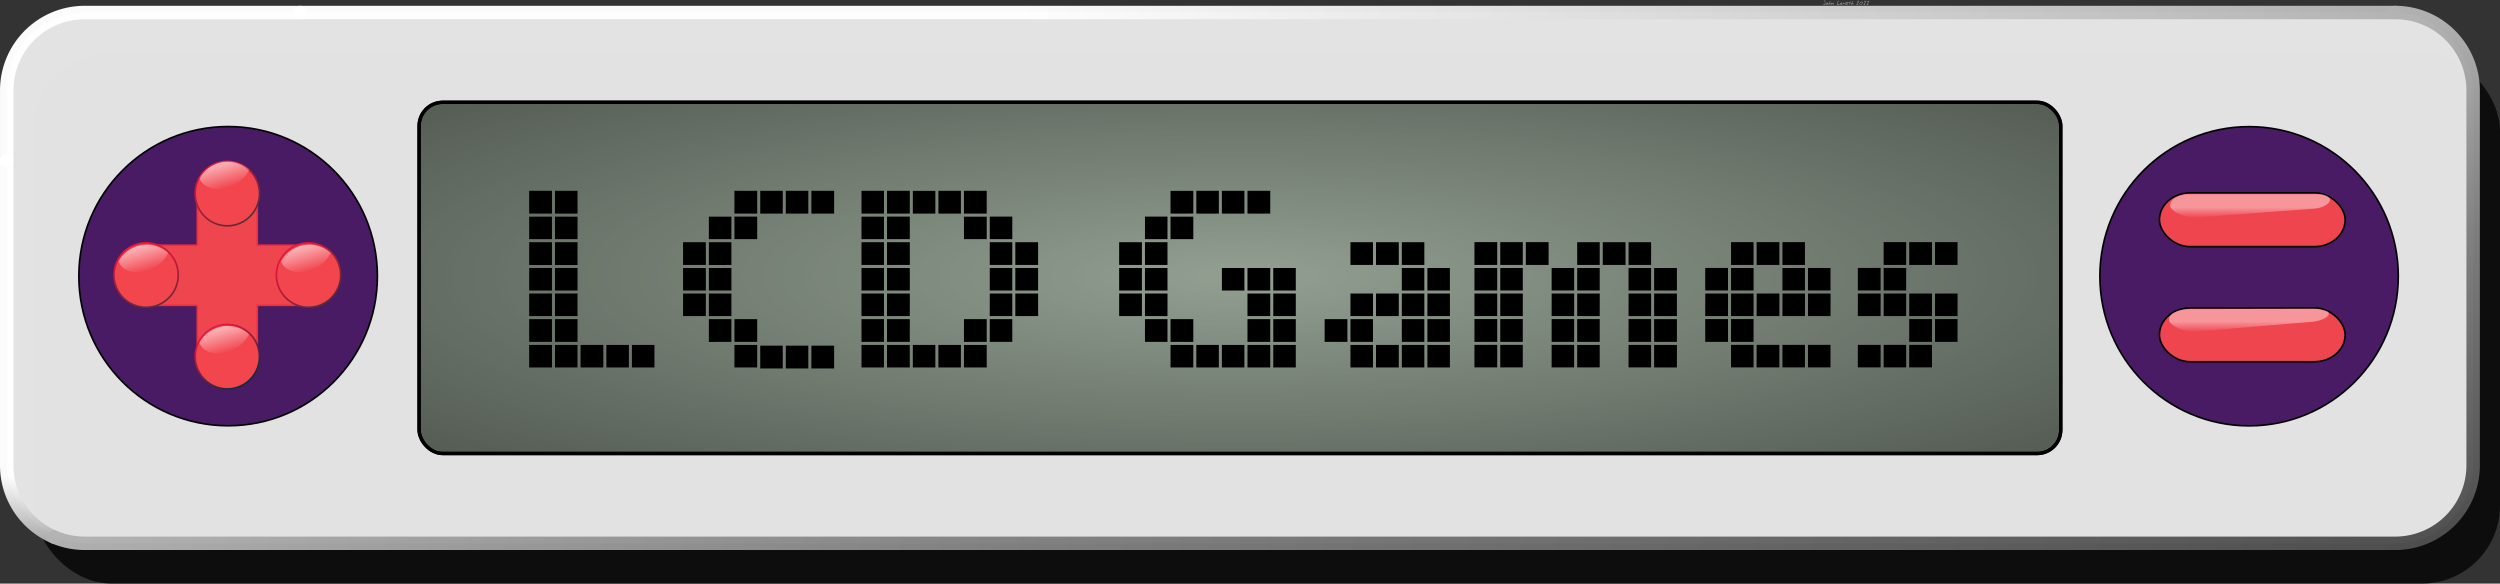 <svg xmlns="http://www.w3.org/2000/svg" xmlns:xlink="http://www.w3.org/1999/xlink" viewBox="0 0 196.898 45.964"><rect x="0" y="0" width="196.898" height="45.964" fill="#333333" stroke="none"/><linearGradient id="c"><stop offset="0" stop-color="#f20f37"/><stop offset="1" stop-color="#582e37"/></linearGradient><linearGradient id="b"><stop offset="0" stop-color="#fff" stop-opacity="0"/><stop offset="1" stop-color="#fff" stop-opacity=".615"/></linearGradient><linearGradient id="a"><stop offset="0" stop-color="#fff"/><stop offset=".554" stop-color="#fff"/><stop offset="1" stop-color="#fff" stop-opacity="0"/></linearGradient><radialGradient id="d" cx="96.115" cy="114.122" r="64.779" gradientTransform="matrix(0 .732 -3.126 0 452.89 44.126)" gradientUnits="userSpaceOnUse"><stop offset="0" stop-opacity="0"/><stop offset="1"/></radialGradient><linearGradient id="g" x1="22.066" x2="187.042" y1="93.731" y2="93.731" gradientUnits="userSpaceOnUse"><stop offset="0" stop-color="#fff"/><stop offset=".345" stop-color="#fff"/><stop offset="1" stop-color="#b3b3b3"/></linearGradient><radialGradient id="f" cx="193.313" cy="208.918" r="95.523" gradientTransform="matrix(0 -.437 1.996 .001 -223.66 219.93)" gradientUnits="userSpaceOnUse"><stop offset="0" stop-color="#4d4d4d"/><stop offset=".593" stop-color="gray"/><stop offset="1" stop-color="#b3b3b3"/></radialGradient><linearGradient id="e" x1="2.675" x2="2.675" y1="135.046" y2="105.521" gradientUnits="userSpaceOnUse"><stop offset="0" stop-color="#b3b3b3"/><stop offset=".163" stop-color="#fff"/><stop offset="1" stop-color="#fff"/></linearGradient><linearGradient xlink:href="#a" id="i" x1="180.054" x2="180.054" y1="108.046" y2="109.748" gradientTransform="matrix(.978 0 0 1 3.457 -.11)" gradientUnits="userSpaceOnUse"/><linearGradient xlink:href="#a" id="h" x1="180.054" x2="180.054" y1="108.046" y2="109.748" gradientTransform="matrix(.978 0 0 1 3.377 8.057)" gradientUnits="userSpaceOnUse"/><linearGradient xlink:href="#b" id="o" x1="88.71" x2="86.561" y1="74.853" y2="67.427" gradientUnits="userSpaceOnUse"/><linearGradient xlink:href="#b" id="m" x1="88.71" x2="86.561" y1="74.853" y2="67.427" gradientTransform="matrix(.282 0 0 .281 -20.077 90.111)" gradientUnits="userSpaceOnUse"/><linearGradient xlink:href="#b" id="k" x1="88.71" x2="86.561" y1="74.853" y2="67.427" gradientTransform="matrix(.282 0 0 .281 -6.46 90.111)" gradientUnits="userSpaceOnUse"/><linearGradient xlink:href="#b" id="q" x1="88.71" x2="86.561" y1="74.853" y2="67.427" gradientTransform="matrix(.282 0 0 .281 -13.305 96.903)" gradientUnits="userSpaceOnUse"/><linearGradient xlink:href="#c" id="n" x1="102.258" x2="106.722" y1="-10.476" y2="-13.149" gradientUnits="userSpaceOnUse"/><linearGradient xlink:href="#c" id="j" x1="16.818" x2="20.006" y1="109.402" y2="113.491" gradientUnits="userSpaceOnUse"/><linearGradient xlink:href="#c" id="l" x1="3.667" x2="4.892" y1="109.03" y2="114.503" gradientUnits="userSpaceOnUse"/><linearGradient id="p" x1="116.201" x2="120.516" y1="-9.986" y2="-12.87" gradientUnits="userSpaceOnUse"><stop offset="0" stop-color="#f20f37"/><stop offset="1" stop-color="#0b2e37"/></linearGradient><path fill="#fff" fill-opacity=".5" stroke-width=".661" d="M143.761.214q0 .064-.015.107-.023.065-.073.065-.033 0-.07-.016-.044-.018-.048-.045.015 0 .035.005.046.012.058.012.045 0 .068-.045.018-.036.018-.086 0-.035-.024-.1-.022-.067-.022-.093 0-.008.004-.013.005-.005.012-.005.02 0 .04.095.017.08.017.12zm.204.054q0 .054-.031.085-.031.03-.087.03-.03 0-.046-.014-.017-.014-.017-.044 0-.041.055-.084.052-.04.096-.04.02 0 .026.025.004.014.004.042m-.032.015-.002-.012-.004-.014q-.008.005-.028.028-.01.012-.018.017 0-.01.002-.016l.007-.016q-.023 0-.049.02-.025.02-.025.042 0 .016.017.016.033 0 .063-.016.036-.02.036-.049zm.25.007q0 .026-.02.058-.022.037-.046.037-.007 0-.011-.008t-.004-.015q0-.01.02-.03t.02-.028l-.002-.01-.002-.006q-.04.01-.08.046-.041.036-.063.041-.004-.011-.004-.024t.007-.03q.005-.012.016-.029.019-.028.04-.063l.036-.064.039-.065.01-.014q.008-.007.017-.009.006.002.01.008.002.006.002.014 0 .018-.023.049l-.044.057q-.023.036-.023.065v.005l.035-.016q.022-.01.037-.01.017 0 .025.012t.008.029m.245-.031q0 .036-.017.076-.019.045-.047.062-.006-.007-.01-.015t-.004-.017.026-.053q.012-.02.011-.035V.27q-.02.006-.068.036l-.097.06q-.007 0-.013-.006t-.006-.013q0-.011.035-.075l.038-.066q.008.011.011.025.003.013.003.032v.012l.076-.044q.03-.016.042-.016.007 0 .013.017.007.017.007.027m.46.102q0 .01-.008.015t-.018.005l-.022-.002-.04-.005q-.017 0-.063.004l-.038.002q-.032 0-.032-.032 0-.031.02-.088.01-.032.041-.106.028-.066.035-.093l.004-.011q.004-.007.01-.007.011 0 .018.015t.007.026q0 .019-.022.063l-.042.085q-.023.05-.023.075 0 .014.011.019.008.004.023.004l.04-.003.039-.003q.024 0 .039.007.022.01.022.03zm.197-.093q0 .054-.031.085-.031.03-.086.03-.03 0-.047-.014-.016-.014-.016-.044 0-.041.054-.084.052-.04.096-.04.02 0 .026.025.004.014.004.042m-.032.015-.002-.012-.004-.014q-.008.005-.028.028-.01.012-.018.017 0-.01.002-.016l.007-.016q-.023 0-.048.02t-.025.042q0 .016.017.016.032 0 .062-.016.036-.02.036-.049zm.255-.026q0 .017-.009.036-.008.02-.022.032V.318l.002-.02.002-.02q0-.009-.003-.013-.003-.005-.011-.005-.025 0-.062.039l-.08.084h-.006l-.01-.003q.001-.02.012-.042.032-.063.033-.068l.006-.024.006-.017q.004-.009.01-.016t.015-.01l.005.063.034-.029q.024-.018.04-.018.018 0 .028.01.01.012.01.028m.26-.061q0 .022-.06.059-.057.034-.083.034-.012 0-.016-.008t-.004-.024V.243q.035 0 .065-.01t.05-.036q-.016-.005-.032-.005-.039 0-.082.03-.048.031-.048.068 0 .035.048.049l.09.014q.048.008.048.026 0 .008-.018.013t-.044.005q-.068 0-.107-.02-.052-.028-.052-.089 0-.063.063-.1.054-.032.123-.032.02 0 .038.01.02.01.02.03zm.21-.095q0 .012-.028.049t-.028.056q0 .01.012.02.026.024.026.03t-.005.012q-.004.007-.01.007-.007 0-.017-.007l-.029-.02-.012.023-.02.04-.016.05q-.014.032-.034.032V.381q0-.038.023-.089l.027-.05q-.042-.022-.092-.022 0-.02.008-.028.008-.01.028-.01.018 0 .045.006l.026.007q.01-.003.028-.035.043-.075.058-.086l.007.014q.003.007.003.013m.196.189q0 .026-.02.058-.022.037-.046.037-.007 0-.012-.008-.004-.008-.004-.015 0-.01.02-.03.021-.02.021-.028l-.002-.01-.002-.006q-.04.01-.08.046-.042.036-.063.041-.004-.011-.004-.024t.007-.03q.005-.012.016-.029.019-.028.04-.063l.036-.064.038-.065q.006-.01.012-.014.007-.007.016-.009.006.002.009.008t.003.014q0 .018-.023.049l-.044.057q-.024.036-.024.065l.001.005.035-.016q.022-.01.037-.01.017 0 .025.012t.008.029m.434-.173q0 .025-.026.067-.017.027-.056.076-.039.05-.048.065l.04.013q.038.011.038.042l-.031.005h-.006V.38l-.014-.002-.032.003q-.021.003-.032.003-.015 0-.024-.005t-.009-.019q0-.011.041-.063l.077-.098q.041-.056.041-.075 0-.007-.005-.011t-.02-.004q-.01 0-.041.02-.016.01-.025.01l-.01-.002-.006-.008q-.004-.007-.004-.01 0-.023.043-.041.036-.016.063-.016.023 0 .035.017.01.015.01.039zm.318.096q0 .064-.07.113-.063.045-.13.045-.033 0-.053-.017t-.02-.05q0-.071.064-.124.06-.05.133-.05.038 0 .057.022t.02.06zm-.032.012q0-.024-.028-.037-.02-.009-.049-.009-.042 0-.087.041-.046.04-.046.082 0 .017.008.024.01.007.027.007.052 0 .108-.028.066-.034.066-.08zm.274-.108q0 .025-.026.067-.017.027-.056.076l-.048.065.04.013q.039.011.039.042l-.032.005h-.006V.38l-.013-.002-.032.003-.033.003q-.014 0-.023-.005-.01-.005-.01-.019 0-.011.041-.063l.077-.098q.041-.056.041-.075 0-.007-.005-.011t-.02-.004q-.01 0-.04.02-.016.01-.026.01l-.009-.002-.007-.008q-.004-.007-.004-.01 0-.023.043-.041.037-.016.064-.016.022 0 .034.017.011.015.011.039zm.244 0q0 .025-.027.067-.017.027-.055.076-.039.05-.048.065l.04.013q.038.011.038.042l-.031.005h-.006V.38l-.014-.002-.032.003-.033.003q-.014 0-.023-.005t-.009-.019q0-.011.04-.063l.077-.098q.042-.056.042-.075 0-.007-.005-.011t-.02-.004q-.01 0-.042.02-.015.01-.025.01l-.009-.002-.007-.008q-.004-.007-.004-.01 0-.023.043-.041.037-.016.064-.016.023 0 .035.017.01.015.01.039z"/><g transform="translate(1.59 -92.745)"><rect width="194.252" height="41.804" x="1.056" y="96.906" fill-opacity=".763" opacity=".98" rx="6.15"/><rect width="194.252" height="41.804" x="-1.061" y="93.731" fill="#e6e6e6" opacity=".98" rx="6.15"/><g stroke-linecap="round" stroke-linejoin="round"><rect width="129.294" height="27.661" x="31.419" y="100.802" fill="#919e90" stroke="#010000" stroke-width=".265" opacity=".98" rx="1.86"/><rect width="129.294" height="27.661" x="31.419" y="100.802" fill="url(#d)" stroke="#010000" stroke-width=".265" opacity=".98" rx="1.86"/><path fill="none" stroke="url(#e)" stroke-width="1.058" d="M2.675 135.046a6.14 6.14 0 0 1-3.736-5.661V105.39" opacity=".98"/><path fill="none" stroke="url(#f)" stroke-width="1.058" d="M187.042 93.73a6.136 6.136 0 0 1 6.15 6.15v29.505a6.136 6.136 0 0 1-6.15 6.15H5.089a6.2 6.2 0 0 1-2.414-.49" opacity=".98"/><path fill="none" stroke="url(#g)" stroke-width="1.058" d="M22.066 93.73h164.976" opacity=".98"/><path fill="none" stroke="#fff" stroke-width="1.058" d="M-1.06 105.391v-5.51a6.136 6.136 0 0 1 6.15-6.15h16.976" opacity=".98"/></g></g><g stroke-linecap="round" stroke-width=".908" transform="matrix(1.1 0 0 1.101 -15.06 -103.532)"><ellipse cx="174.724" cy="113.796" fill="#461862" stroke="#000" stroke-linejoin="round" stroke-width=".12" opacity=".98" rx="10.683" ry="10.702"/><rect width="13.3" height="3.851" x="168.303" y="116.061" fill="#f2464e" stroke="#000" stroke-linejoin="round" stroke-width=".12" opacity=".98" rx="2.202" ry="2.199"/><path fill="url(#h)" d="m170.455 116.146 9.005-.019c.466 0 .912.202.912.202.302.369-.617.682-1.081.721l-8.568.72c-.464.039-1.758-.408-1.735-.884.027-.581 1.002-.74 1.467-.74" opacity=".427"/><rect width="13.3" height="3.851" x="168.303" y="107.829" fill="#f2464e" stroke="#000" stroke-linejoin="round" stroke-width=".12" opacity=".98" rx="2.202" ry="2.199"/><path fill="url(#i)" d="M170.412 107.925h9.351c.466 0 .69.236.69.236.3.37-.5.756-.965.79l-8.686.651c-.464.035-1.757-.408-1.735-.884.028-.581.88-.793 1.345-.793" opacity=".427"/></g><g stroke-width="1.063" transform="matrix(.94 0 0 .942 7.055 -83.364)"><g stroke-linecap="round" stroke-linejoin="round" stroke-width=".141"><circle cx="-11.608" cy="111.586" r="12.508" fill="#461862" stroke="#000" opacity=".98" transform="scale(-1 1)"/><path fill="#f2464e" stroke="#f22e36" d="M11.449 102.206a2.417 2.417 0 0 0-2.422 2.422V109H4.656a2.417 2.417 0 0 0-2.422 2.422v.177a2.417 2.417 0 0 0 2.422 2.423h4.37v4.37a2.417 2.417 0 0 0 2.423 2.423h.177a2.417 2.417 0 0 0 2.422-2.422v-4.371h4.372a2.417 2.417 0 0 0 2.421-2.423v-.177A2.416 2.416 0 0 0 18.42 109h-4.372v-4.37a2.417 2.417 0 0 0-2.422-2.423z" opacity=".98"/><circle cx="18.345" cy="111.497" r="2.694" fill="#f2464e" stroke="url(#j)" opacity=".98"/></g><path fill="url(#k)" d="M18.409 108.96a2.7 2.7 0 0 0-2.363 1.405 1.669 2.305 63.51 0 0 1.018.825 1.669 2.305 63.51 0 0 2.993-1.28 1.669 2.305 63.51 0 0 .142-.268 2.7 2.7 0 0 0-1.79-.681z" opacity=".98"/><circle cx="4.735" cy="111.497" r="2.694" style="opacity:.98;fill:#f2464e;stroke-width:.141;stroke-linecap:round;stroke-linejoin:round;stroke:url(#l)"/><path fill="url(#m)" d="M4.792 108.96a2.7 2.7 0 0 0-2.363 1.405 1.669 2.305 63.51 0 0 1.019.825 1.669 2.305 63.51 0 0 2.993-1.28 1.669 2.305 63.51 0 0 .141-.268 2.7 2.7 0 0 0-1.79-.681z" opacity=".98"/><circle cx="104.81" cy="-11.54" r="2.694" style="opacity:.98;fill:#f2464e;stroke-width:.141;stroke-linecap:round;stroke-linejoin:round;stroke:url(#n)" transform="rotate(90 .063 -.063)"/><path fill="url(#o)" d="M88.328 67.137a9.568 9.595 0 0 0-8.392 5.002 5.94 8.193 63.303 0 0 3.617 2.94 5.94 8.193 63.303 0 0 10.63-4.56 5.94 8.193 63.303 0 0 .503-.957 9.568 9.595 0 0 0-6.358-2.425" opacity=".98" transform="matrix(.282 0 0 .281 -13.33 83.141)"/><circle cx="118.209" cy="-11.54" r="2.694" style="opacity:.98;fill:#f2464e;stroke-width:.141;stroke-linecap:round;stroke-linejoin:round;stroke:url(#p)" transform="rotate(90 -.056 .056)"/><path fill="url(#q)" d="M11.564 115.752a2.7 2.7 0 0 0-2.363 1.404 1.669 2.305 63.51 0 0 1.018.826 1.669 2.305 63.51 0 0 2.994-1.28 1.669 2.305 63.51 0 0 .14-.269 2.7 2.7 0 0 0-1.789-.68z" opacity=".98"/></g><path stroke-width=".661" d="M45.485 16.823h-1.774v-1.794h1.774zm-2.013 0h-1.794v-1.794h1.794zm2.013 2.013h-1.774v-1.774h1.774zm-2.013 0h-1.794v-1.774h1.794zm2.013 2.033h-1.774v-1.794h1.774zm-2.013 0h-1.794v-1.794h1.794zm2.013 2.013h-1.774v-1.774h1.774zm6.06 6.059H49.77v-1.774h1.774zm-8.073-6.06h-1.794v-1.773h1.794zm2.013 2.014h-1.774V23.12h1.774zm4.046 4.046h-1.774v-1.774h1.774zm-4.046-2.013h-1.774v-1.794h1.774zm2.033 2.013h-1.794v-1.774h1.794zm-4.046-4.046h-1.794V23.12h1.794zm0 2.033h-1.794v-1.794h1.794zm2.013 2.013h-1.774v-1.774h1.774zm-2.013 0h-1.794v-1.774h1.794zm22.224-12.118h-1.794v-1.794h1.794zm-2.033 0h-1.774v-1.794h1.774zm-2.013 0h-1.774v-1.794h1.774zm-2.013 0h-1.794v-1.794h1.794zm0 2.013h-1.794v-1.774h1.794zm-2.033 0H55.83v-1.774h1.774zm0 2.033H55.83v-1.794h1.774zm-2.013 0h-1.794v-1.794h1.794zm2.013 2.013H55.83v-1.774h1.774zm8.092 6.139h-1.794v-1.794h1.794zm-6.06-2.093h-1.793v-1.794h1.794zm-4.045-4.046h-1.794v-1.774h1.794zm2.013 2.013H55.83V23.12h1.774zm6.059 4.126h-1.774v-1.794h1.774zm-6.06-2.093H55.83v-1.794h1.774zm2.034 2.013h-1.794v-1.774h1.794zm-4.046-4.046h-1.794V23.12h1.794zm6.059 4.126h-1.774v-1.794h1.774zm16.065-12.198H75.92v-1.794h1.794zm2.013 2.013h-1.774v-1.774h1.774zm2.033 2.033h-1.794v-1.794h1.794zm-6.08-4.046h-1.773v-1.794h1.774zm2.034 2.013H75.92v-1.774h1.794zm2.013 2.033h-1.774v-1.794h1.774zm2.033 2.013h-1.794v-1.774h1.794zm-8.092-6.06h-1.774V15.03h1.774zm6.059 6.06h-1.774v-1.774h1.774zm2.033 2.013h-1.794V23.12h1.794zm-10.105-8.072h-1.794v-1.794h1.794zm8.072 8.072h-1.774V23.12h1.774zm-10.106-8.072H67.85v-1.794h1.773zm2.034 2.013h-1.794v-1.774h1.794zm8.072 8.092h-1.774v-1.794h1.774zm-10.106-8.092H67.85v-1.774h1.773zm2.034 2.033h-1.794v-1.794h1.794zm6.059 6.059H75.92v-1.794h1.794zm-8.093-6.06H67.85v-1.793h1.773zm2.034 2.014h-1.794v-1.774h1.794zm6.059 6.059H75.92v-1.774h1.794zm-8.093-6.06H67.85v-1.773h1.773zm2.034 2.014h-1.794V23.12h1.794zm4.026 4.046h-1.774v-1.774h1.774zm-4.026-2.013h-1.794v-1.794h1.794zm-2.034-2.033H67.85V23.12h1.773zm4.047 4.046h-1.774v-1.774h1.774zm-4.047-2.013H67.85v-1.794h1.773zm2.034 2.013h-1.794v-1.774h1.794zm-2.034 0H67.85v-1.774h1.773zm30.422-12.118H98.25v-1.794h1.794zm-2.033 0h-1.774v-1.794h1.774zm-2.013 0h-1.774v-1.794h1.774zm6.059 6.059h-1.774v-1.774h1.774zm-8.072-6.06H92.19V15.03h1.794zm6.059 6.06H98.25v-1.774h1.794zm2.013 2.013h-1.774V23.12h1.774zm-8.072-6.06H92.19v-1.773h1.794zm8.072 8.093h-1.774v-1.794h1.774zm-4.046-4.046h-1.774v-1.774h1.774zm2.033 2.013H98.25V23.12h1.794zm-8.092-6.06h-1.774v-1.773h1.774zm8.092 8.093H98.25v-1.794h1.794zm2.013 2.013h-1.774v-1.774h1.774zm-10.105-8.072h-1.774v-1.794h1.774zm8.092 8.072H98.25v-1.774h1.794zm-10.106-8.072h-1.793v-1.794h1.793zm2.014 2.013h-1.774v-1.774h1.774zm6.059 6.059h-1.774v-1.774h1.774zm-4.026-2.013H92.19v-1.794h1.794zm-4.047-4.046h-1.793v-1.774h1.793zm2.014 2.013h-1.774V23.12h1.774zm4.046 4.046h-1.774v-1.774h1.774zm-4.046-2.013h-1.774v-1.794h1.774zm2.033 2.013H92.19v-1.774h1.794zm-4.047-4.046h-1.793V23.12h1.793zm22.244-4.026h-1.774v-1.794h1.774zm2.013 2.013h-1.774v-1.774h1.774zm-4.026-2.013h-1.794v-1.794h1.794zm2.013 2.013h-1.774v-1.774h1.774zm2.013 2.013h-1.774V23.12h1.774zm-6.059-4.026h-1.774v-1.794h1.774zm6.06 6.059h-1.775v-1.794h1.774zm-2.014-2.033h-1.774V23.12h1.774zm-2.013 0h-1.794V23.12h1.794zm2.013 2.033h-1.774v-1.794h1.774zm2.013 2.013h-1.774v-1.774h1.774zm-6.059-4.046h-1.774V23.12h1.774zm4.046 4.046h-1.774v-1.774h1.774zm-4.046-2.013h-1.774v-1.794h1.774zm2.033 2.013h-1.794v-1.774h1.794zm-4.046-2.013h-1.794v-1.794h1.794zm2.013 2.013h-1.774v-1.774h1.774zm21.905-8.072h-1.774v-1.794h1.774zm2.033 2.013h-1.794v-1.774h1.794zm-4.046-2.013h-1.794v-1.794h1.794zm2.013 2.013h-1.774v-1.774h1.774zm2.033 2.013h-1.794V23.12h1.794zm0 2.033h-1.794v-1.794h1.794zm-6.08-6.06h-1.773v-1.793h1.774zm4.047 4.027h-1.774V23.12h1.774zm0 2.033h-1.774v-1.794h1.774zm2.033 2.013h-1.794v-1.774h1.794zm-6.08-6.06h-1.773v-1.773h1.774zm-4.025-2.012h-1.794v-1.794h1.794zm8.072 8.072h-1.774v-1.774h1.774zm-6.06-6.06h-1.773v-1.773h1.774zm2.014 2.014h-1.774V23.12h1.774zm-6.06-4.026h-1.773v-1.794h1.774zm6.06 6.059h-1.774v-1.794h1.774zm-2.013-2.033h-1.774V23.12h1.774zm-6.06-4.026h-1.793v-1.794h1.794zm2.014 2.013h-1.774v-1.774h1.774zm4.046 4.046h-1.774v-1.794h1.774zm2.013 2.013h-1.774v-1.774h1.774zm-8.072-6.06h-1.794v-1.773h1.794zm2.013 2.014h-1.774V23.12h1.774zm4.046 4.046h-1.774v-1.774h1.774zm-4.046-2.013h-1.774v-1.794h1.774zm-2.013-2.033h-1.794V23.12h1.794zm0 2.033h-1.794v-1.794h1.794zm2.013 2.013h-1.774v-1.774h1.774zm-2.013 0h-1.794v-1.774h1.794zm24.237-8.072h-1.774v-1.794h1.773zm2.013 2.013h-1.774v-1.774h1.774zm-4.027-2.013h-1.793v-1.794h1.793zm2.013 2.013h-1.773v-1.774h1.773zm2.014 2.013h-1.774V23.12h1.774zm-6.06-4.026h-1.774v-1.794h1.774zm4.046 4.026h-1.773V23.12h1.773zm-4.046-2.013h-1.774v-1.774h1.774zm2.033 2.013h-1.793V23.12h1.793zm4.027 4.046h-1.774v-1.774h1.774zm-8.073-6.06h-1.794v-1.773h1.794zm2.013 2.014h-1.774V23.12h1.774zm4.046 4.046h-1.773v-1.774h1.773zm-4.046-2.013h-1.774v-1.794h1.774zm2.033 2.013h-1.793v-1.774h1.793zm-4.046-4.046h-1.794V23.12h1.794zm0 2.033h-1.794v-1.794h1.794zm2.013 2.013h-1.774v-1.774h1.774zm16.065-8.072h-1.774v-1.794h1.774zm-2.013 0h-1.794v-1.794h1.794zm-2.033 0h-1.774v-1.794h1.774zm4.046 4.026h-1.774V23.12h1.774zm-4.046-2.013h-1.774v-1.774h1.774zm2.033 2.013h-1.794V23.12h1.794zm2.013 2.033h-1.774v-1.794h1.774zm-2.013 0h-1.794v-1.794h1.794zm-4.046-4.046h-1.794v-1.774h1.794zm2.013 2.013h-1.774V23.12h1.774zm2.033 4.046h-1.794v-1.774h1.794zm-4.046-4.046h-1.794V23.12h1.794zm2.013 4.046h-1.774v-1.774h1.774zm-2.013 0h-1.794v-1.774h1.794z"/></svg>